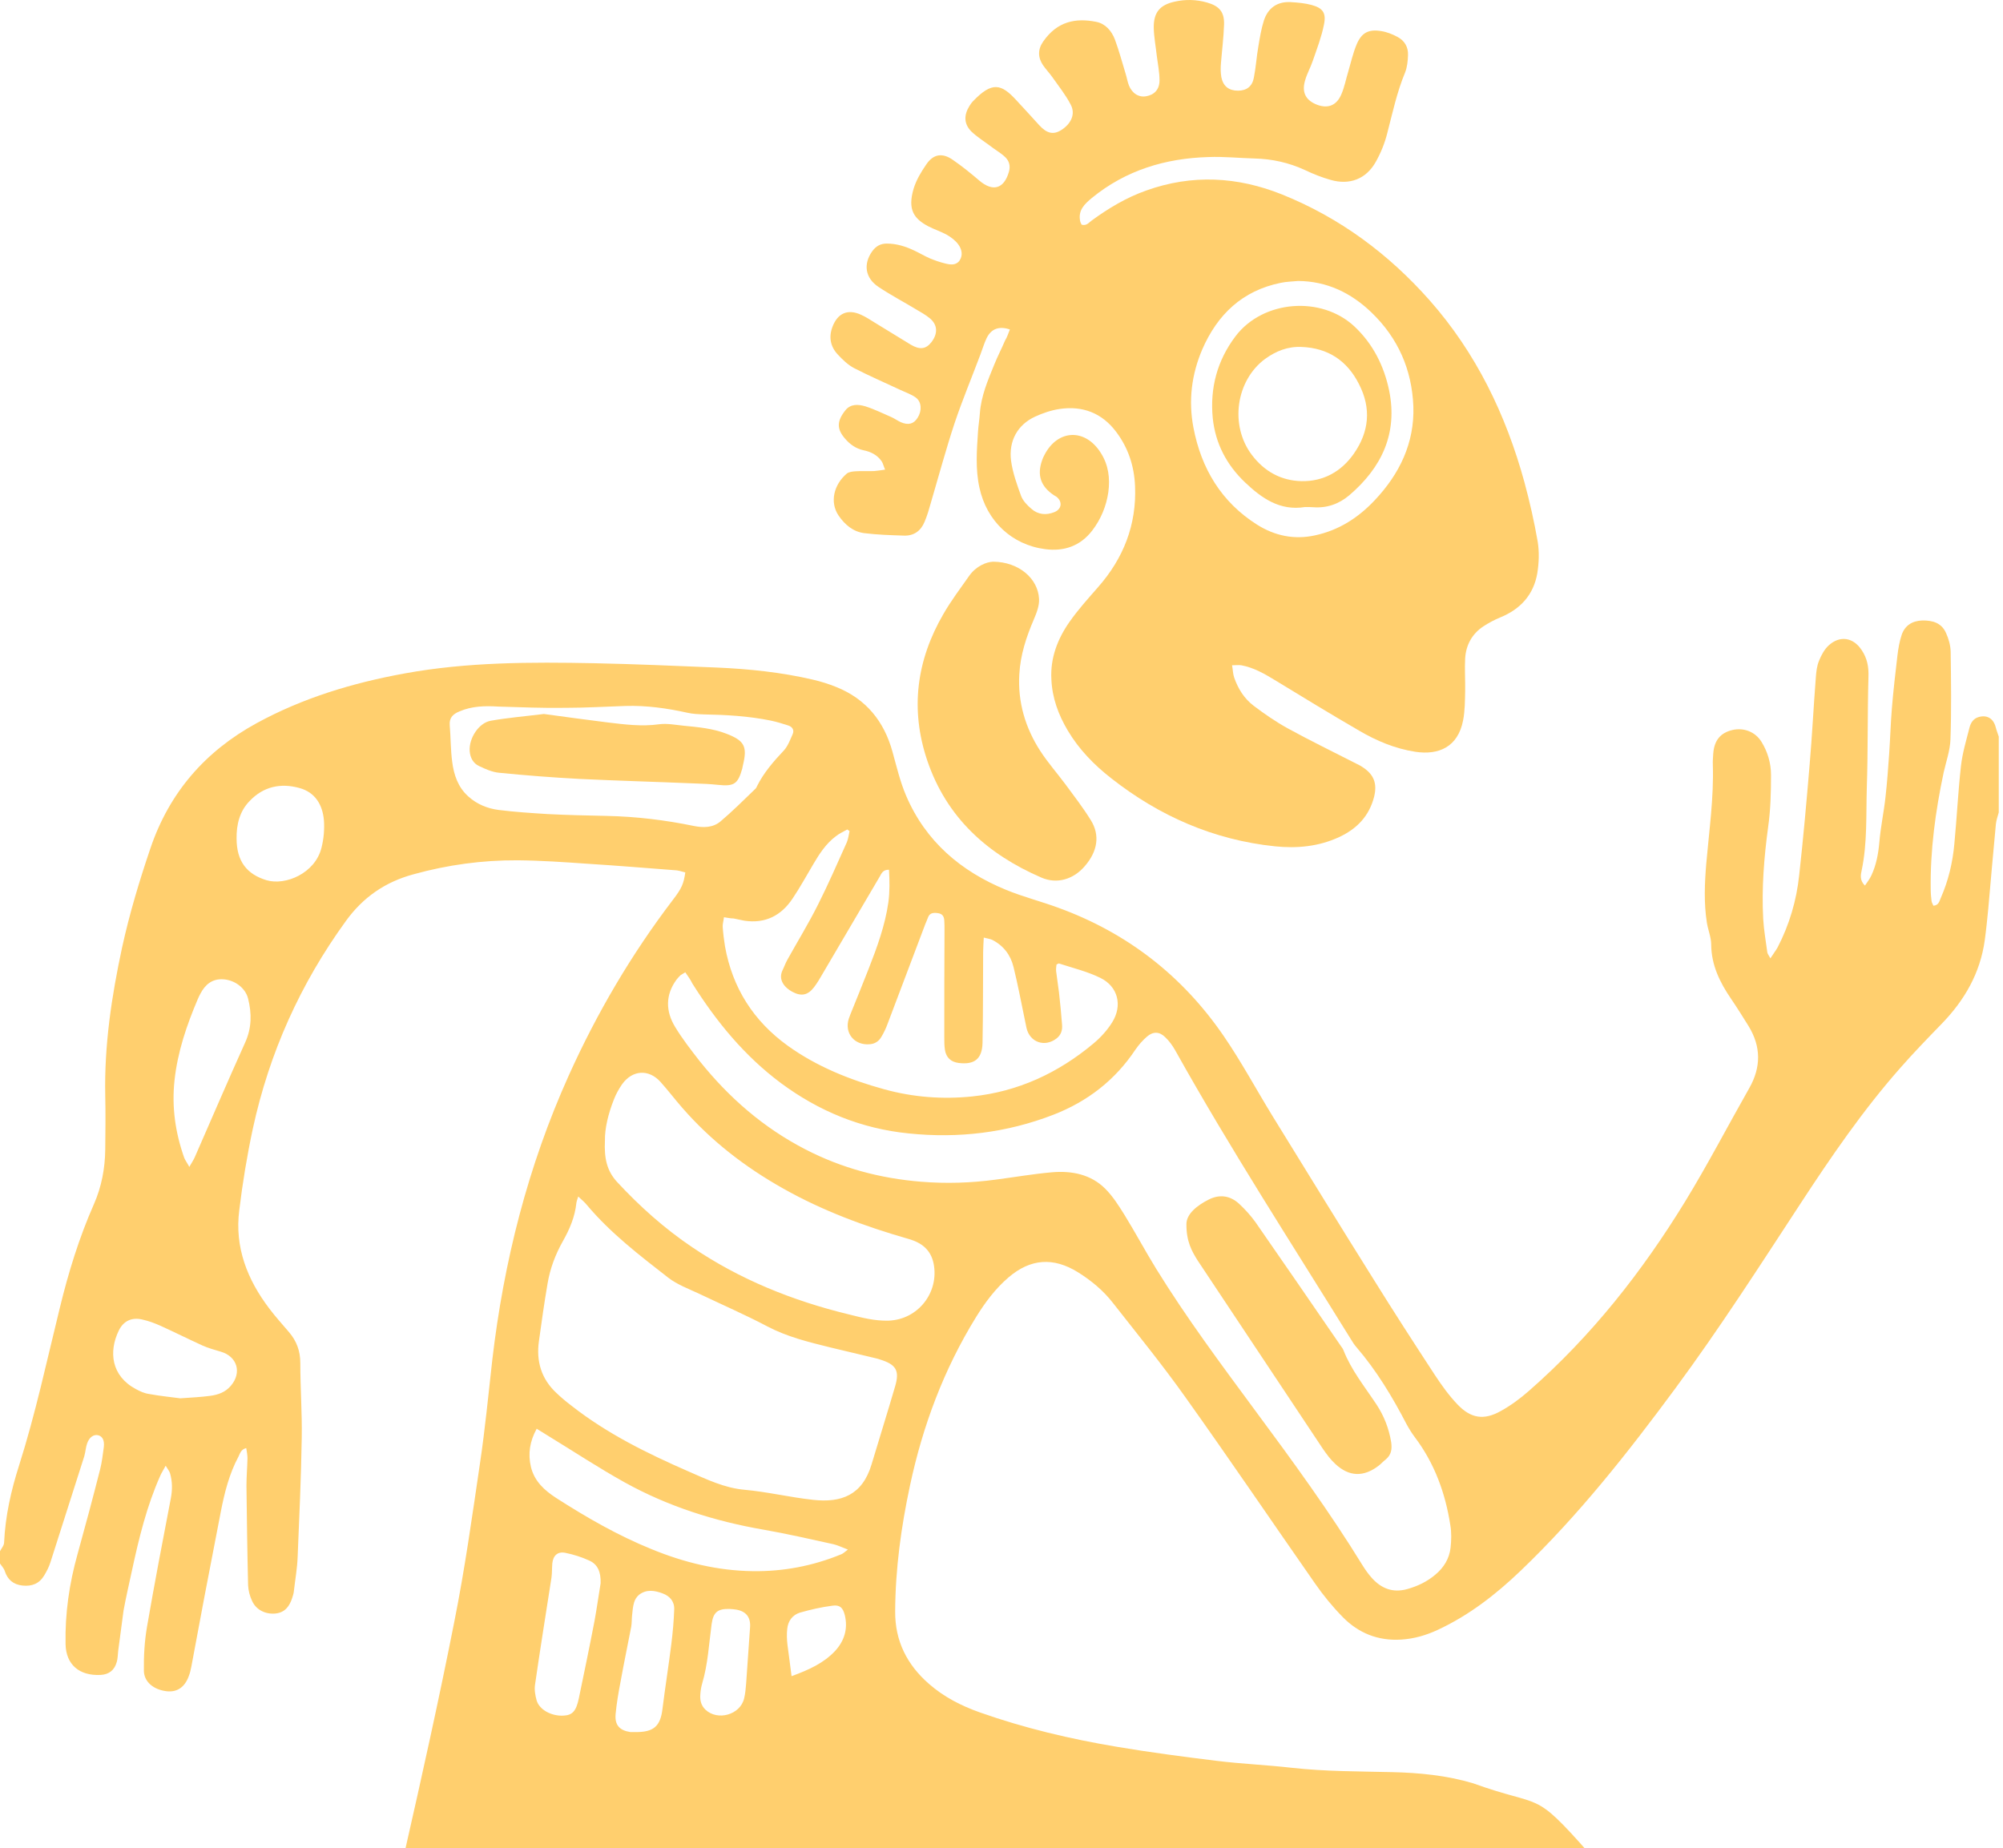 <svg width="298" height="275" viewBox="0 0 298 275" fill="none" xmlns="http://www.w3.org/2000/svg">
<path d="M60.183 275.694C62.783 264.257 65.321 252.819 67.584 241.352C69.144 233.553 70.245 225.664 71.407 217.774C72.171 212.667 72.66 207.498 73.242 202.361C74.954 187.712 78.532 173.554 84.618 160.037C88.807 150.74 93.945 141.994 100.122 133.89C101.437 132.177 101.712 131.505 101.957 129.823C101.559 129.731 101.131 129.578 100.703 129.517C96.299 129.18 91.896 128.814 87.492 128.538C84.006 128.294 80.489 128.049 77.003 128.018C71.774 127.988 66.605 128.691 61.529 130.098C57.339 131.229 54.037 133.492 51.468 137.04C44.679 146.398 40.061 156.673 37.615 167.957C36.758 171.963 36.086 176.031 35.596 180.098C34.893 185.602 36.789 190.404 40.061 194.716C40.978 195.939 42.018 197.07 42.997 198.232C44.128 199.547 44.679 201.046 44.679 202.82C44.679 206.52 44.954 210.22 44.893 213.92C44.801 219.853 44.526 225.786 44.281 231.719C44.22 233.401 43.914 235.052 43.731 236.703C43.7 237.04 43.608 237.407 43.486 237.743C43.089 238.997 42.416 239.945 41.009 240.098C39.511 240.251 38.104 239.578 37.492 238.202C37.156 237.498 36.942 236.642 36.911 235.878C36.789 230.954 36.728 226.031 36.667 221.107C36.667 219.731 36.789 218.385 36.819 217.009C36.819 216.52 36.728 216.061 36.636 215.48C35.81 215.694 35.719 216.306 35.474 216.764C34.098 219.333 33.394 222.147 32.844 224.991C32.049 229.18 31.223 233.339 30.428 237.529C29.755 241.015 29.144 244.501 28.471 247.988C28.379 248.477 28.257 248.997 28.073 249.456C27.462 251.107 26.3 251.871 24.709 251.657C22.844 251.413 21.437 250.281 21.407 248.63C21.376 246.459 21.498 244.257 21.865 242.116C22.966 235.725 24.19 229.333 25.413 222.972C25.657 221.688 25.657 220.465 25.291 219.211C25.199 218.905 24.954 218.63 24.648 218.11C24.312 218.752 24.037 219.15 23.853 219.578C21.835 224.104 20.673 228.875 19.633 233.706C19.205 235.694 18.746 237.651 18.379 239.67C18.104 241.657 17.859 243.676 17.584 245.664C17.523 246.214 17.523 246.795 17.37 247.315C17.034 248.538 16.208 249.18 14.954 249.241C11.804 249.394 9.816 247.712 9.755 244.654C9.664 240.098 10.306 235.664 11.529 231.29C12.691 227.101 13.823 222.881 14.893 218.66C15.168 217.59 15.29 216.459 15.443 215.358C15.566 214.349 15.26 213.768 14.648 213.584C13.976 213.401 13.303 213.829 12.966 214.777C12.752 215.388 12.722 216.061 12.538 216.703C10.856 221.963 9.174 227.254 7.492 232.514C7.278 233.186 6.942 233.829 6.575 234.44C5.841 235.664 4.74 236.092 3.333 235.939C1.988 235.786 1.131 235.082 0.703 233.767C0.581 233.37 0.245 233.034 0 232.667C0 232.055 0 231.443 0 230.832C0.214 230.404 0.612 229.975 0.612 229.517C0.795 225.572 1.651 221.78 2.844 218.049C5.291 210.342 6.972 202.453 8.899 194.624C10.184 189.333 11.774 184.165 13.976 179.18C15.107 176.612 15.627 173.859 15.658 171.046C15.688 168.355 15.719 165.664 15.658 163.003C15.505 155.541 16.605 148.232 18.165 140.985C19.266 135.969 20.734 131.077 22.385 126.214C25.199 117.927 30.52 111.81 38.165 107.621C45.046 103.859 52.446 101.627 60.153 100.22C69.511 98.508 78.93 98.508 88.379 98.691C94.465 98.814 100.55 99.089 106.636 99.334C111.468 99.547 116.238 100.037 120.948 101.138C122.14 101.413 123.303 101.78 124.434 102.239C128.838 104.012 131.529 107.315 132.783 111.872C133.394 114.073 133.914 116.306 134.801 118.385C137.706 125.205 142.966 129.67 149.694 132.422C152.232 133.462 154.893 134.135 157.462 135.083C167.706 138.814 175.932 145.205 182.079 154.196C184.679 157.988 186.88 162.086 189.296 166.031C194.281 174.104 199.235 182.208 204.281 190.251C207.278 195.083 210.367 199.853 213.486 204.624C214.495 206.153 215.565 207.651 216.819 208.966C218.807 211.076 220.764 211.382 223.272 209.975C224.77 209.15 226.177 208.11 227.461 206.979C236.758 198.844 244.312 189.242 250.734 178.752C254.097 173.248 257.064 167.529 260.244 161.933C262.018 158.813 262.018 155.755 260.152 152.697C259.296 151.321 258.44 149.945 257.523 148.599C255.871 146.184 254.617 143.615 254.587 140.587C254.587 139.486 254.128 138.416 253.945 137.315C253.486 134.379 253.608 131.443 253.853 128.508C254.281 123.615 254.984 118.722 254.831 113.798C254.801 113.248 254.862 112.667 254.893 112.116C255.045 110.159 255.963 109.058 257.737 108.63C259.449 108.233 261.162 108.905 262.079 110.404C262.997 111.902 263.486 113.584 263.486 115.327C263.486 117.896 263.425 120.495 263.058 123.064C262.446 127.59 262.079 132.147 262.324 136.734C262.415 138.385 262.721 140.067 262.935 141.719C262.966 141.933 263.149 142.147 263.394 142.606C263.822 141.933 264.189 141.474 264.464 140.985C266.208 137.621 267.278 134.012 267.675 130.251C268.287 124.746 268.776 119.242 269.235 113.737C269.602 109.456 269.816 105.144 270.152 100.832C270.214 99.976 270.305 99.089 270.642 98.294C270.978 97.468 271.437 96.612 272.079 96.031C273.761 94.502 275.749 94.869 276.972 96.734C277.798 97.957 278.042 99.242 277.981 100.771C277.828 106.245 277.92 111.749 277.737 117.223C277.614 121.321 277.828 125.45 276.972 129.517C276.819 130.19 276.666 131.015 277.461 131.78C277.828 131.229 278.195 130.771 278.44 130.22C279.143 128.691 279.449 127.07 279.602 125.358C279.785 123.095 280.275 120.862 280.519 118.599C280.764 116.428 280.917 114.257 281.07 112.086C281.223 109.853 281.284 107.621 281.467 105.419C281.681 102.789 281.987 100.159 282.293 97.56C282.415 96.52 282.599 95.45 282.935 94.441C283.425 93.064 284.495 92.392 285.963 92.33C287.492 92.3 288.837 92.667 289.51 94.165C289.908 95.022 290.183 96 290.214 96.948C290.275 101.321 290.336 105.694 290.183 110.037C290.122 111.688 289.541 113.309 289.174 114.93C287.951 120.71 287.156 126.52 287.247 132.422C287.247 132.973 287.308 133.523 287.37 134.073C287.4 134.318 287.553 134.532 287.645 134.777C288.44 134.716 288.532 134.104 288.746 133.615C289.877 131.046 290.519 128.324 290.764 125.541C291.131 121.719 291.315 117.866 291.743 114.012C291.957 112.055 292.538 110.159 293.027 108.233C293.211 107.529 293.608 106.918 294.373 106.703C295.626 106.337 296.574 106.918 296.911 108.202C297.033 108.691 297.217 109.119 297.37 109.609C297.37 113.37 297.37 117.132 297.37 120.893C297.217 121.474 297.003 122.025 296.941 122.636C296.544 126.826 296.177 131.015 295.81 135.205C295.657 136.765 295.504 138.324 295.29 139.884C294.617 144.807 292.263 148.875 288.837 152.391C286.789 154.502 284.74 156.612 282.782 158.844C277.186 165.174 272.415 172.147 267.798 179.211C261.773 188.416 255.81 197.713 249.266 206.581C242.201 216.153 234.862 225.48 226.238 233.737C222.568 237.254 218.562 240.373 213.883 242.544C212.171 243.339 210.397 243.859 208.471 243.982C205.046 244.196 202.14 243.034 199.786 240.648C198.257 239.089 196.88 237.407 195.627 235.602C189.205 226.397 182.905 217.101 176.391 207.957C172.966 203.125 169.205 198.508 165.535 193.829C164.128 192.024 162.354 190.557 160.397 189.333C156.728 187.04 153.302 187.284 150.03 190.098C148.073 191.78 146.575 193.798 145.229 195.969C140.428 203.737 137.278 212.177 135.382 221.076C134.067 227.223 133.211 233.462 133.18 239.792C133.15 244.196 134.954 247.743 138.226 250.587C140.428 252.514 142.997 253.829 145.749 254.807C152.416 257.162 159.266 258.783 166.238 259.945C171.131 260.771 176.055 261.413 181.009 262.024C184.74 262.483 188.501 262.636 192.232 263.064C197.186 263.615 202.171 263.584 207.125 263.706C211.192 263.798 215.229 264.196 219.143 265.358C229.633 269.15 227.938 266.153 236.348 275.694H60.183ZM101.957 144.685C101.59 144.93 101.407 144.991 101.254 145.113C101.04 145.327 100.826 145.541 100.642 145.786C98.991 148.049 99.021 150.465 100.428 152.789C101.498 154.563 102.783 156.214 104.067 157.865C108.44 163.339 113.608 167.835 119.847 171.046C125.229 173.829 130.978 175.358 137.033 175.847C140.764 176.153 144.434 176.031 148.104 175.541C150.917 175.174 153.731 174.685 156.544 174.44C159.449 174.196 162.293 174.746 164.434 176.887C165.565 178.018 166.452 179.425 167.309 180.801C168.929 183.431 170.397 186.183 172.018 188.813C176.513 196.092 181.59 202.911 186.666 209.792C192.263 217.345 197.798 224.93 202.721 232.942C203.119 233.584 203.578 234.226 204.067 234.777C205.504 236.397 207.247 237.07 209.388 236.459C210.917 236.03 212.324 235.358 213.547 234.318C214.801 233.278 215.627 231.933 215.81 230.312C215.932 229.211 215.963 228.049 215.779 226.979C215.046 222.208 213.425 217.743 210.489 213.859C210.03 213.248 209.633 212.605 209.266 211.933C207.156 207.865 204.801 203.951 201.804 200.465C201.498 200.128 201.253 199.731 201.009 199.333C192.171 185.052 183.027 170.954 174.832 156.275C174.434 155.572 173.945 154.899 173.364 154.349C172.507 153.492 171.559 153.462 170.642 154.257C170 154.807 169.419 155.48 168.929 156.184C165.902 160.74 161.773 163.921 156.728 165.878C149.786 168.569 142.599 169.425 135.199 168.661C128.134 167.957 121.835 165.358 116.177 161.168C110.764 157.132 106.575 152.025 102.997 146.336C102.722 145.755 102.355 145.266 101.957 144.685ZM86.024 178.049C85.871 178.538 85.78 178.783 85.749 179.028C85.535 181.076 84.74 182.942 83.731 184.716C82.63 186.673 81.835 188.783 81.468 190.985C80.978 193.829 80.581 196.673 80.183 199.547C79.755 202.544 80.52 205.174 82.783 207.284C83.486 207.957 84.22 208.569 84.985 209.15C90.306 213.339 96.299 216.275 102.446 218.966C105.137 220.128 107.737 221.413 110.764 221.688C114.189 221.994 117.553 222.819 120.978 223.186C125.137 223.645 128.287 222.514 129.663 217.927C130.825 214.043 132.049 210.159 133.18 206.275C133.853 203.982 133.333 203.064 131.009 202.33C130.764 202.238 130.52 202.177 130.275 202.116C128.012 201.566 125.749 201.046 123.486 200.495C120.275 199.7 117.125 198.936 114.159 197.376C110.856 195.633 107.4 194.135 104.006 192.514C102.446 191.78 100.764 191.168 99.419 190.128C95.138 186.795 90.826 183.492 87.309 179.303C86.972 178.875 86.544 178.538 86.024 178.049ZM107.706 136.489C107.645 137.07 107.492 137.499 107.523 137.927C107.584 138.875 107.706 139.853 107.859 140.801C108.96 147.009 112.11 151.933 117.186 155.602C121.529 158.722 126.422 160.679 131.529 162.086C135.841 163.278 140.244 163.615 144.648 163.156C151.437 162.453 157.431 159.67 162.66 155.297C163.731 154.41 164.74 153.309 165.474 152.116C167.033 149.609 166.33 146.795 163.7 145.511C161.773 144.563 159.602 144.043 157.553 143.37C157.492 143.339 157.37 143.462 157.186 143.523C157.156 143.798 157.095 144.165 157.125 144.502C157.247 145.572 157.431 146.612 157.553 147.682C157.737 149.303 157.89 150.893 158.012 152.514C158.073 153.309 157.859 154.012 157.186 154.532C155.443 155.878 153.211 155.113 152.721 152.973C152.63 152.575 152.569 152.177 152.477 151.78C151.926 149.15 151.437 146.52 150.795 143.921C150.367 142.116 149.296 140.71 147.614 139.853C147.278 139.7 146.911 139.67 146.361 139.517C146.33 140.373 146.269 141.015 146.269 141.658C146.238 146.184 146.269 150.679 146.177 155.205C146.116 157.59 144.954 158.477 142.599 158.171C141.468 158.018 140.764 157.376 140.581 156.214C140.489 155.602 140.489 154.991 140.489 154.379C140.489 149.058 140.489 143.706 140.52 138.385C140.52 137.927 140.52 137.468 140.489 137.009C140.458 136.367 140.214 135.969 139.51 135.878C138.838 135.786 138.287 135.847 138.043 136.581C137.92 136.917 137.767 137.254 137.645 137.56C135.78 142.483 133.914 147.437 132.049 152.361C131.804 153.034 131.498 153.676 131.131 154.287C130.764 154.93 130.183 155.327 129.419 155.388C127.095 155.602 125.566 153.706 126.299 151.535C126.361 151.352 126.452 151.168 126.514 150.954C127.431 148.691 128.348 146.428 129.235 144.165C130.489 140.954 131.682 137.713 132.171 134.257C132.385 132.667 132.355 131.077 132.263 129.425C131.345 129.395 131.131 130.006 130.887 130.434C128.073 135.205 125.29 139.976 122.477 144.746C122.049 145.48 121.621 146.245 121.101 146.917C120.183 148.11 119.205 148.294 117.89 147.59C116.789 147.009 115.718 145.847 116.422 144.379C116.666 143.89 116.85 143.34 117.125 142.85C118.654 140.098 120.306 137.407 121.712 134.593C123.241 131.566 124.587 128.447 125.994 125.327C126.208 124.807 126.269 124.226 126.391 123.676C126.269 123.584 126.177 123.523 126.055 123.431C125.474 123.768 124.832 124.043 124.312 124.471C122.905 125.541 121.957 126.979 121.07 128.477C120.03 130.22 119.052 132.025 117.92 133.706C116.238 136.245 113.853 137.468 110.764 137.009C110.214 136.917 109.663 136.765 109.144 136.673C108.715 136.673 108.287 136.581 107.706 136.489ZM90 169.731C89.877 172.33 90.275 174.196 91.774 175.847C95.168 179.517 98.868 182.82 102.997 185.602C110.092 190.404 117.92 193.553 126.208 195.572C128.165 196.061 130.122 196.581 132.202 196.52C136.575 196.367 139.755 192.33 138.899 188.018C138.471 185.969 137.125 184.93 135.229 184.379C128.715 182.514 122.416 180.19 116.514 176.856C110.856 173.676 105.78 169.761 101.498 164.838C100.397 163.584 99.388 162.239 98.257 160.985C96.514 159.058 94.098 159.211 92.569 161.321C92.079 162.024 91.651 162.789 91.345 163.584C90.489 165.725 89.969 167.927 90 169.731ZM74.159 105.144C72.171 105.022 70.214 105.052 68.318 105.878C67.37 106.275 66.82 106.826 66.911 107.927C67.064 109.731 67.034 111.566 67.278 113.37C67.523 115.297 68.134 117.132 69.663 118.508C70.948 119.67 72.507 120.312 74.189 120.526C76.605 120.832 79.021 120.985 81.468 121.138C84.403 121.291 87.339 121.352 90.275 121.413C94.648 121.505 98.96 122.025 103.241 122.911C104.618 123.187 106.055 123.187 107.186 122.239C108.96 120.74 110.611 119.089 112.293 117.468C112.446 117.346 112.569 117.162 112.63 116.979C113.639 114.96 115.107 113.278 116.636 111.658C117.217 111.015 117.553 110.098 117.92 109.272C118.196 108.661 117.92 108.171 117.278 107.957C116.422 107.682 115.535 107.407 114.648 107.223C111.345 106.551 108.012 106.367 104.679 106.306C103.884 106.275 103.058 106.245 102.263 106.061C99.235 105.388 96.177 104.96 93.058 105.052C90.122 105.144 87.186 105.327 84.251 105.327C80.826 105.388 77.492 105.236 74.159 105.144ZM126.147 230.587C125.26 230.251 124.648 229.945 124.006 229.792C120.55 229.027 117.064 228.232 113.578 227.621C106.33 226.367 99.388 224.165 92.936 220.587C89.082 218.446 85.382 216 81.621 213.706C81.07 213.37 80.52 213.034 79.847 212.605C78.807 214.501 78.532 216.336 78.991 218.294C79.511 220.434 81.009 221.78 82.752 222.911C87.278 225.816 91.957 228.508 96.942 230.526C101.774 232.514 106.789 233.737 112.018 233.798C116.514 233.859 120.887 233.034 125.076 231.321C125.382 231.229 125.627 230.985 126.147 230.587ZM28.165 173.645C28.532 173.003 28.777 172.636 28.96 172.239C31.468 166.52 33.914 160.801 36.483 155.113C37.462 152.942 37.462 150.801 36.911 148.599C36.514 147.009 34.923 145.817 33.18 145.725C31.56 145.633 30.52 146.52 29.817 147.865C29.664 148.141 29.541 148.416 29.419 148.691C27.767 152.575 26.422 156.52 25.963 160.771C25.535 164.746 26.086 168.538 27.401 172.269C27.553 172.667 27.829 173.003 28.165 173.645ZM89.358 235.602C89.419 233.89 88.899 232.789 87.706 232.238C86.575 231.719 85.352 231.321 84.128 231.076C82.966 230.832 82.293 231.474 82.171 232.636C82.11 233.339 82.141 234.073 82.049 234.746C81.223 240.067 80.367 245.358 79.602 250.679C79.48 251.443 79.633 252.3 79.847 253.064C80.275 254.44 82.049 255.388 83.823 255.297C85.168 255.235 85.719 254.624 86.116 252.728C86.911 248.905 87.706 245.082 88.44 241.26C88.807 239.272 89.082 237.254 89.358 235.602ZM26.82 208.079C28.532 207.957 29.908 207.896 31.254 207.712C32.416 207.56 33.517 207.193 34.343 206.214C36.024 204.257 35.291 201.841 32.844 201.138C31.927 200.862 31.009 200.618 30.122 200.22C28.043 199.272 26.024 198.263 23.945 197.315C23.058 196.917 22.171 196.581 21.223 196.367C19.633 195.969 18.379 196.55 17.676 197.988C16.147 201.138 16.544 204.746 20.214 206.703C20.826 207.04 21.498 207.346 22.202 207.437C23.823 207.743 25.505 207.896 26.82 208.079ZM35.199 124.777C35.199 128.171 36.728 130.098 39.663 130.985C42.446 131.81 46.881 129.976 47.829 126.153C48.165 124.838 48.287 123.431 48.196 122.116C48.012 119.792 46.911 117.896 44.526 117.254C41.743 116.489 39.174 117.04 37.125 119.211C35.657 120.71 35.168 122.697 35.199 124.777ZM94.526 257.743C97.278 257.774 98.257 256.856 98.562 254.287C98.96 251.076 99.48 247.865 99.877 244.654C100.092 242.942 100.244 241.229 100.306 239.517C100.367 238.324 99.663 237.498 98.562 237.101C97.4 236.673 96.177 236.459 95.076 237.315C94.74 237.59 94.465 238.018 94.342 238.446C94.159 239.058 94.098 239.731 94.037 240.404C93.975 240.954 94.006 241.535 93.914 242.055C93.394 244.777 92.813 247.529 92.324 250.251C92.018 251.841 91.743 253.431 91.59 255.052C91.437 256.703 92.171 257.498 93.792 257.743C94.098 257.743 94.434 257.743 94.526 257.743ZM108.593 239.425C106.758 239.364 106.116 239.914 105.871 241.688C105.474 244.654 105.321 247.651 104.465 250.526C104.312 251.046 104.22 251.627 104.189 252.177C104.128 253.034 104.312 253.798 104.954 254.41C106.758 256.122 110.122 255.174 110.703 252.758C110.887 252.024 110.948 251.26 111.009 250.495C111.223 247.712 111.376 244.96 111.59 242.177C111.712 240.679 111.009 239.761 109.511 239.517C109.205 239.456 108.899 239.456 108.593 239.425ZM117.767 249.425C120.367 248.477 122.569 247.468 124.251 245.664C125.627 244.165 126.177 242.361 125.688 240.342C125.413 239.241 124.954 238.783 123.853 238.936C122.202 239.15 120.581 239.517 118.991 239.975C117.92 240.312 117.248 241.199 117.125 242.361C117.033 243.156 117.064 243.951 117.156 244.746C117.339 246.183 117.553 247.682 117.767 249.425Z" fill="#FFCF6E"/>
<path d="M150.245 49.028C148.624 48.477 147.462 48.936 146.789 50.312C146.422 51.077 146.177 51.933 145.872 52.728C144.587 56.153 143.18 59.517 142.018 62.973C140.734 66.856 139.664 70.832 138.502 74.777C138.226 75.756 137.951 76.734 137.554 77.652C137.003 78.997 135.963 79.762 134.465 79.701C132.508 79.639 130.52 79.578 128.563 79.334C126.942 79.12 125.719 78.11 124.771 76.734C123.395 74.716 124.067 72.086 125.994 70.465C126.3 70.22 126.85 70.159 127.278 70.129C128.196 70.067 129.113 70.129 130.031 70.098C130.52 70.067 130.979 69.976 131.682 69.884C131.437 69.334 131.376 68.936 131.162 68.63C130.52 67.713 129.572 67.224 128.502 67.009C127.339 66.765 126.453 66.123 125.719 65.266C124.495 63.86 124.465 62.697 125.78 61.046C126.575 60.068 127.706 60.159 128.746 60.465C130.092 60.893 131.376 61.535 132.661 62.086C133.119 62.3 133.547 62.606 134.006 62.82C135.138 63.309 135.933 63.095 136.514 62.178C137.187 61.138 137.125 59.792 136.239 59.15C135.566 58.661 134.71 58.386 133.945 58.019C131.651 56.948 129.327 55.939 127.064 54.777C126.147 54.288 125.352 53.523 124.618 52.728C123.547 51.566 123.272 50.159 123.853 48.63C124.618 46.612 126.116 45.939 128.073 46.826C128.777 47.132 129.419 47.56 130.061 47.958C131.896 49.058 133.67 50.19 135.505 51.291C136.85 52.086 137.768 51.964 138.593 50.893C139.541 49.639 139.511 48.355 138.349 47.376C137.737 46.857 137.003 46.459 136.33 46.061C134.465 44.93 132.538 43.921 130.703 42.697C128.716 41.383 128.41 39.303 129.755 37.407C130.306 36.642 130.979 36.245 131.927 36.245C133.395 36.245 134.74 36.673 136.024 37.285C136.82 37.652 137.554 38.11 138.349 38.447C139.083 38.753 139.878 39.028 140.642 39.211C141.376 39.395 142.232 39.517 142.752 38.783C143.303 37.988 143.089 37.071 142.569 36.367C142.141 35.786 141.498 35.297 140.856 34.93C139.969 34.441 138.991 34.135 138.104 33.676C135.994 32.545 134.985 31.23 135.933 28.049C136.33 26.765 137.064 25.542 137.829 24.441C138.869 22.912 140.214 22.698 141.774 23.799C143.15 24.747 144.465 25.817 145.719 26.887C147.706 28.569 149.358 28.11 150.092 25.603C150.367 24.716 150.153 23.951 149.541 23.37C148.899 22.759 148.073 22.3 147.37 21.75C146.391 21.016 145.352 20.373 144.495 19.548C143.395 18.416 143.395 17.132 144.22 15.786C144.373 15.542 144.557 15.266 144.771 15.052C147.584 12.117 148.96 12.453 151.193 14.899C152.324 16.123 153.456 17.346 154.587 18.6C155.749 19.884 156.728 20.098 157.92 19.334C159.388 18.386 160.031 16.948 159.297 15.572C158.563 14.135 157.523 12.851 156.605 11.536C156.177 10.924 155.627 10.343 155.199 9.731C154.404 8.569 154.373 7.377 155.199 6.184C157.278 3.187 160 2.636 163.089 3.248C164.465 3.523 165.382 4.594 165.872 5.878C166.483 7.529 166.942 9.242 167.462 10.954C167.645 11.536 167.737 12.147 167.951 12.698C168.44 13.921 169.45 14.533 170.55 14.318C171.743 14.104 172.508 13.309 172.508 11.964C172.508 10.74 172.263 9.548 172.11 8.355C171.957 6.948 171.682 5.542 171.651 4.135C171.621 1.872 172.538 0.74 174.74 0.251C176.33 -0.116 177.982 -0.085 179.572 0.373C181.407 0.893 182.171 1.78 182.11 3.646C182.049 5.572 181.804 7.468 181.651 9.395C181.59 10.098 181.59 10.832 181.712 11.505C181.988 12.851 182.844 13.493 184.19 13.493C185.443 13.493 186.3 12.881 186.544 11.566C186.85 10.037 186.942 8.447 187.217 6.887C187.431 5.603 187.645 4.288 188.043 3.034C188.654 1.199 190 0.221 191.988 0.312C193.027 0.373 194.128 0.465 195.138 0.74C196.819 1.199 197.339 1.933 196.972 3.676C196.605 5.511 195.933 7.254 195.321 9.028C194.985 10.037 194.434 10.985 194.159 11.994C193.639 13.768 194.281 14.961 195.994 15.603C197.584 16.184 198.868 15.694 199.572 14.013C200.03 12.942 200.245 11.78 200.581 10.679C200.979 9.334 201.284 7.927 201.835 6.612C202.569 4.869 203.608 4.318 205.474 4.624C206.3 4.747 207.156 5.083 207.89 5.48C208.96 6.031 209.541 7.01 209.48 8.233C209.449 9.089 209.358 9.976 209.052 10.771C207.829 13.707 207.186 16.765 206.391 19.823C206.024 21.291 205.443 22.728 204.709 24.043C203.272 26.642 200.795 27.59 197.951 26.765C196.636 26.398 195.352 25.878 194.128 25.297C191.743 24.196 189.235 23.646 186.636 23.584C184.342 23.523 182.079 23.279 179.786 23.37C173.394 23.554 167.492 25.328 162.446 29.456C161.346 30.373 160.367 31.291 160.703 32.912C160.734 33.095 160.856 33.279 160.917 33.431C161.651 33.646 161.988 33.126 162.416 32.82C164.924 30.985 167.584 29.395 170.52 28.355C177.339 25.909 184.098 26.276 190.734 28.936C199.327 32.392 206.575 37.774 212.691 44.685C219.602 52.514 224.037 61.688 226.789 71.719C227.584 74.655 228.257 77.621 228.777 80.618C229.021 82.147 228.96 83.768 228.715 85.297C228.165 88.508 226.208 90.648 223.211 91.872C222.324 92.239 221.468 92.698 220.673 93.217C219.021 94.318 218.104 95.97 217.982 97.957C217.89 99.578 218.012 101.199 217.982 102.82C217.951 104.288 217.951 105.786 217.676 107.193C216.911 111.168 214.037 112.392 210.581 111.872C207.584 111.413 204.801 110.251 202.202 108.722C197.982 106.275 193.823 103.737 189.664 101.199C188.104 100.251 186.514 99.334 184.679 98.997C184.312 98.936 183.914 98.997 183.303 98.997C183.425 99.67 183.425 100.251 183.608 100.801C184.19 102.483 185.107 103.951 186.514 105.022C188.134 106.245 189.816 107.407 191.59 108.386C194.923 110.22 198.349 111.872 201.743 113.615C202.049 113.768 202.385 113.921 202.691 114.135C204.404 115.236 204.923 116.581 204.434 118.569C203.7 121.444 201.865 123.34 199.235 124.563C196.208 125.97 192.966 126.275 189.694 125.939C180.581 124.991 172.477 121.444 165.29 115.786C162.752 113.798 160.52 111.505 158.868 108.722C157.462 106.367 156.544 103.86 156.422 101.107C156.239 97.927 157.339 95.083 159.113 92.545C160.398 90.71 161.896 89.058 163.364 87.376C167.156 83.064 169.113 78.08 168.868 72.331C168.746 69.364 167.859 66.642 166.055 64.257C163.945 61.444 161.04 60.343 157.615 60.863C156.391 61.046 155.138 61.474 154.006 61.994C151.407 63.187 150.031 65.603 150.428 68.6C150.673 70.373 151.315 72.147 151.927 73.829C152.202 74.532 152.813 75.175 153.425 75.694C154.404 76.581 155.627 76.704 156.85 76.214C157.951 75.786 158.104 74.685 157.217 73.951C157.095 73.86 156.972 73.798 156.82 73.707C154.832 72.392 154.251 70.71 155.046 68.477C155.138 68.202 155.26 67.927 155.413 67.652C157.401 63.86 161.468 63.737 163.761 67.376C164.924 69.181 165.168 71.168 164.893 73.248C164.587 75.328 163.792 77.254 162.508 78.936C160.734 81.26 158.287 82.086 155.505 81.719C150.52 81.077 146.789 77.529 145.719 72.575C145.107 69.823 145.321 67.009 145.505 64.227C145.566 63.309 145.719 62.422 145.78 61.505C145.963 58.936 146.972 56.581 147.921 54.257C148.41 53.034 149.021 51.872 149.541 50.649C149.847 50.159 150 49.639 150.245 49.028ZM193.119 41.811C192.263 41.902 191.407 41.902 190.55 42.086C184.832 43.248 181.131 46.795 178.868 51.994C177.278 55.725 176.789 59.609 177.553 63.615C178.716 69.731 181.712 74.716 187.034 78.08C189.664 79.731 192.538 80.343 195.627 79.67C199.205 78.905 202.079 77.04 204.526 74.441C208.226 70.526 210.459 65.909 210.275 60.465C210.061 55.022 208.012 50.312 204.037 46.49C201.009 43.584 197.431 41.841 193.119 41.811Z" fill="#FFCF6E"/>
<path d="M147.767 83.584C151.59 83.615 154.434 86.092 154.587 89.119C154.648 90.129 154.22 91.199 153.822 92.147C152.691 94.777 151.804 97.468 151.651 100.343C151.406 104.471 152.538 108.294 154.77 111.749C155.902 113.492 157.278 115.052 158.531 116.734C159.816 118.477 161.161 120.22 162.293 122.055C163.7 124.318 163.272 126.734 161.376 128.905C159.694 130.862 157.247 131.596 154.923 130.587C146.88 127.101 140.825 121.658 137.95 113.156C135.382 105.541 136.36 98.233 140.366 91.352C141.498 89.395 142.874 87.56 144.189 85.694C145.229 84.226 146.758 83.615 147.767 83.584Z" fill="#FFCF6E"/>
<path d="M176.513 182.116C176.544 180.648 178.043 179.395 179.877 178.477C181.498 177.682 183.058 177.927 184.373 179.15C185.26 179.976 186.085 180.893 186.789 181.872C191.039 187.988 195.26 194.135 199.48 200.281C199.633 200.495 199.786 200.679 199.877 200.924C201.039 203.89 203.027 206.336 204.77 208.966C205.902 210.679 206.636 212.544 206.972 214.593C207.125 215.633 207.003 216.489 206.146 217.193C205.779 217.468 205.474 217.835 205.107 218.11C202.874 219.823 200.703 219.761 198.654 217.835C197.951 217.193 197.37 216.398 196.819 215.602C190.611 206.275 184.403 196.948 178.195 187.59C177.309 186.184 176.483 184.716 176.513 182.116Z" fill="#FFCF6E"/>
<path d="M80.917 106.245C84.037 106.673 87.186 107.101 90.367 107.499C92.936 107.804 95.474 108.141 98.073 107.774C99.235 107.621 100.489 107.866 101.682 107.988C103.853 108.202 106.024 108.386 108.073 109.181C110.764 110.22 111.223 111.077 110.52 113.921C110.489 114.074 110.459 114.227 110.428 114.379C109.786 116.673 109.205 117.04 106.85 116.795C105.688 116.673 104.526 116.612 103.364 116.581C97.645 116.337 91.927 116.184 86.208 115.908C82.202 115.694 78.226 115.389 74.251 114.991C73.242 114.899 72.202 114.441 71.254 113.982C70.397 113.584 69.939 112.728 69.878 111.749C69.755 109.884 71.193 107.59 72.997 107.254C75.596 106.795 78.226 106.581 80.917 106.245Z" fill="#FFCF6E"/>
<path d="M194.159 75.45C190.428 76.061 187.706 74.135 185.229 71.78C182.507 69.181 180.826 66.031 180.428 62.208C180 57.713 181.101 53.645 183.792 50.068C187.859 44.655 196.575 43.951 201.529 48.6C204.281 51.199 205.902 54.441 206.666 58.08C207.981 64.502 205.566 69.578 200.734 73.707C199.205 74.991 197.431 75.633 195.382 75.48C194.985 75.45 194.556 75.45 194.159 75.45ZM193.639 51.627C191.59 51.535 189.847 52.239 188.226 53.401C183.853 56.642 182.936 63.309 186.238 67.682C188.104 70.159 190.611 71.535 193.639 71.597C196.881 71.658 199.541 70.19 201.407 67.529C203.7 64.257 204.036 60.771 202.202 57.193C200.459 53.707 197.615 51.78 193.639 51.627Z" fill="#FFCF6E"/>
</svg>
